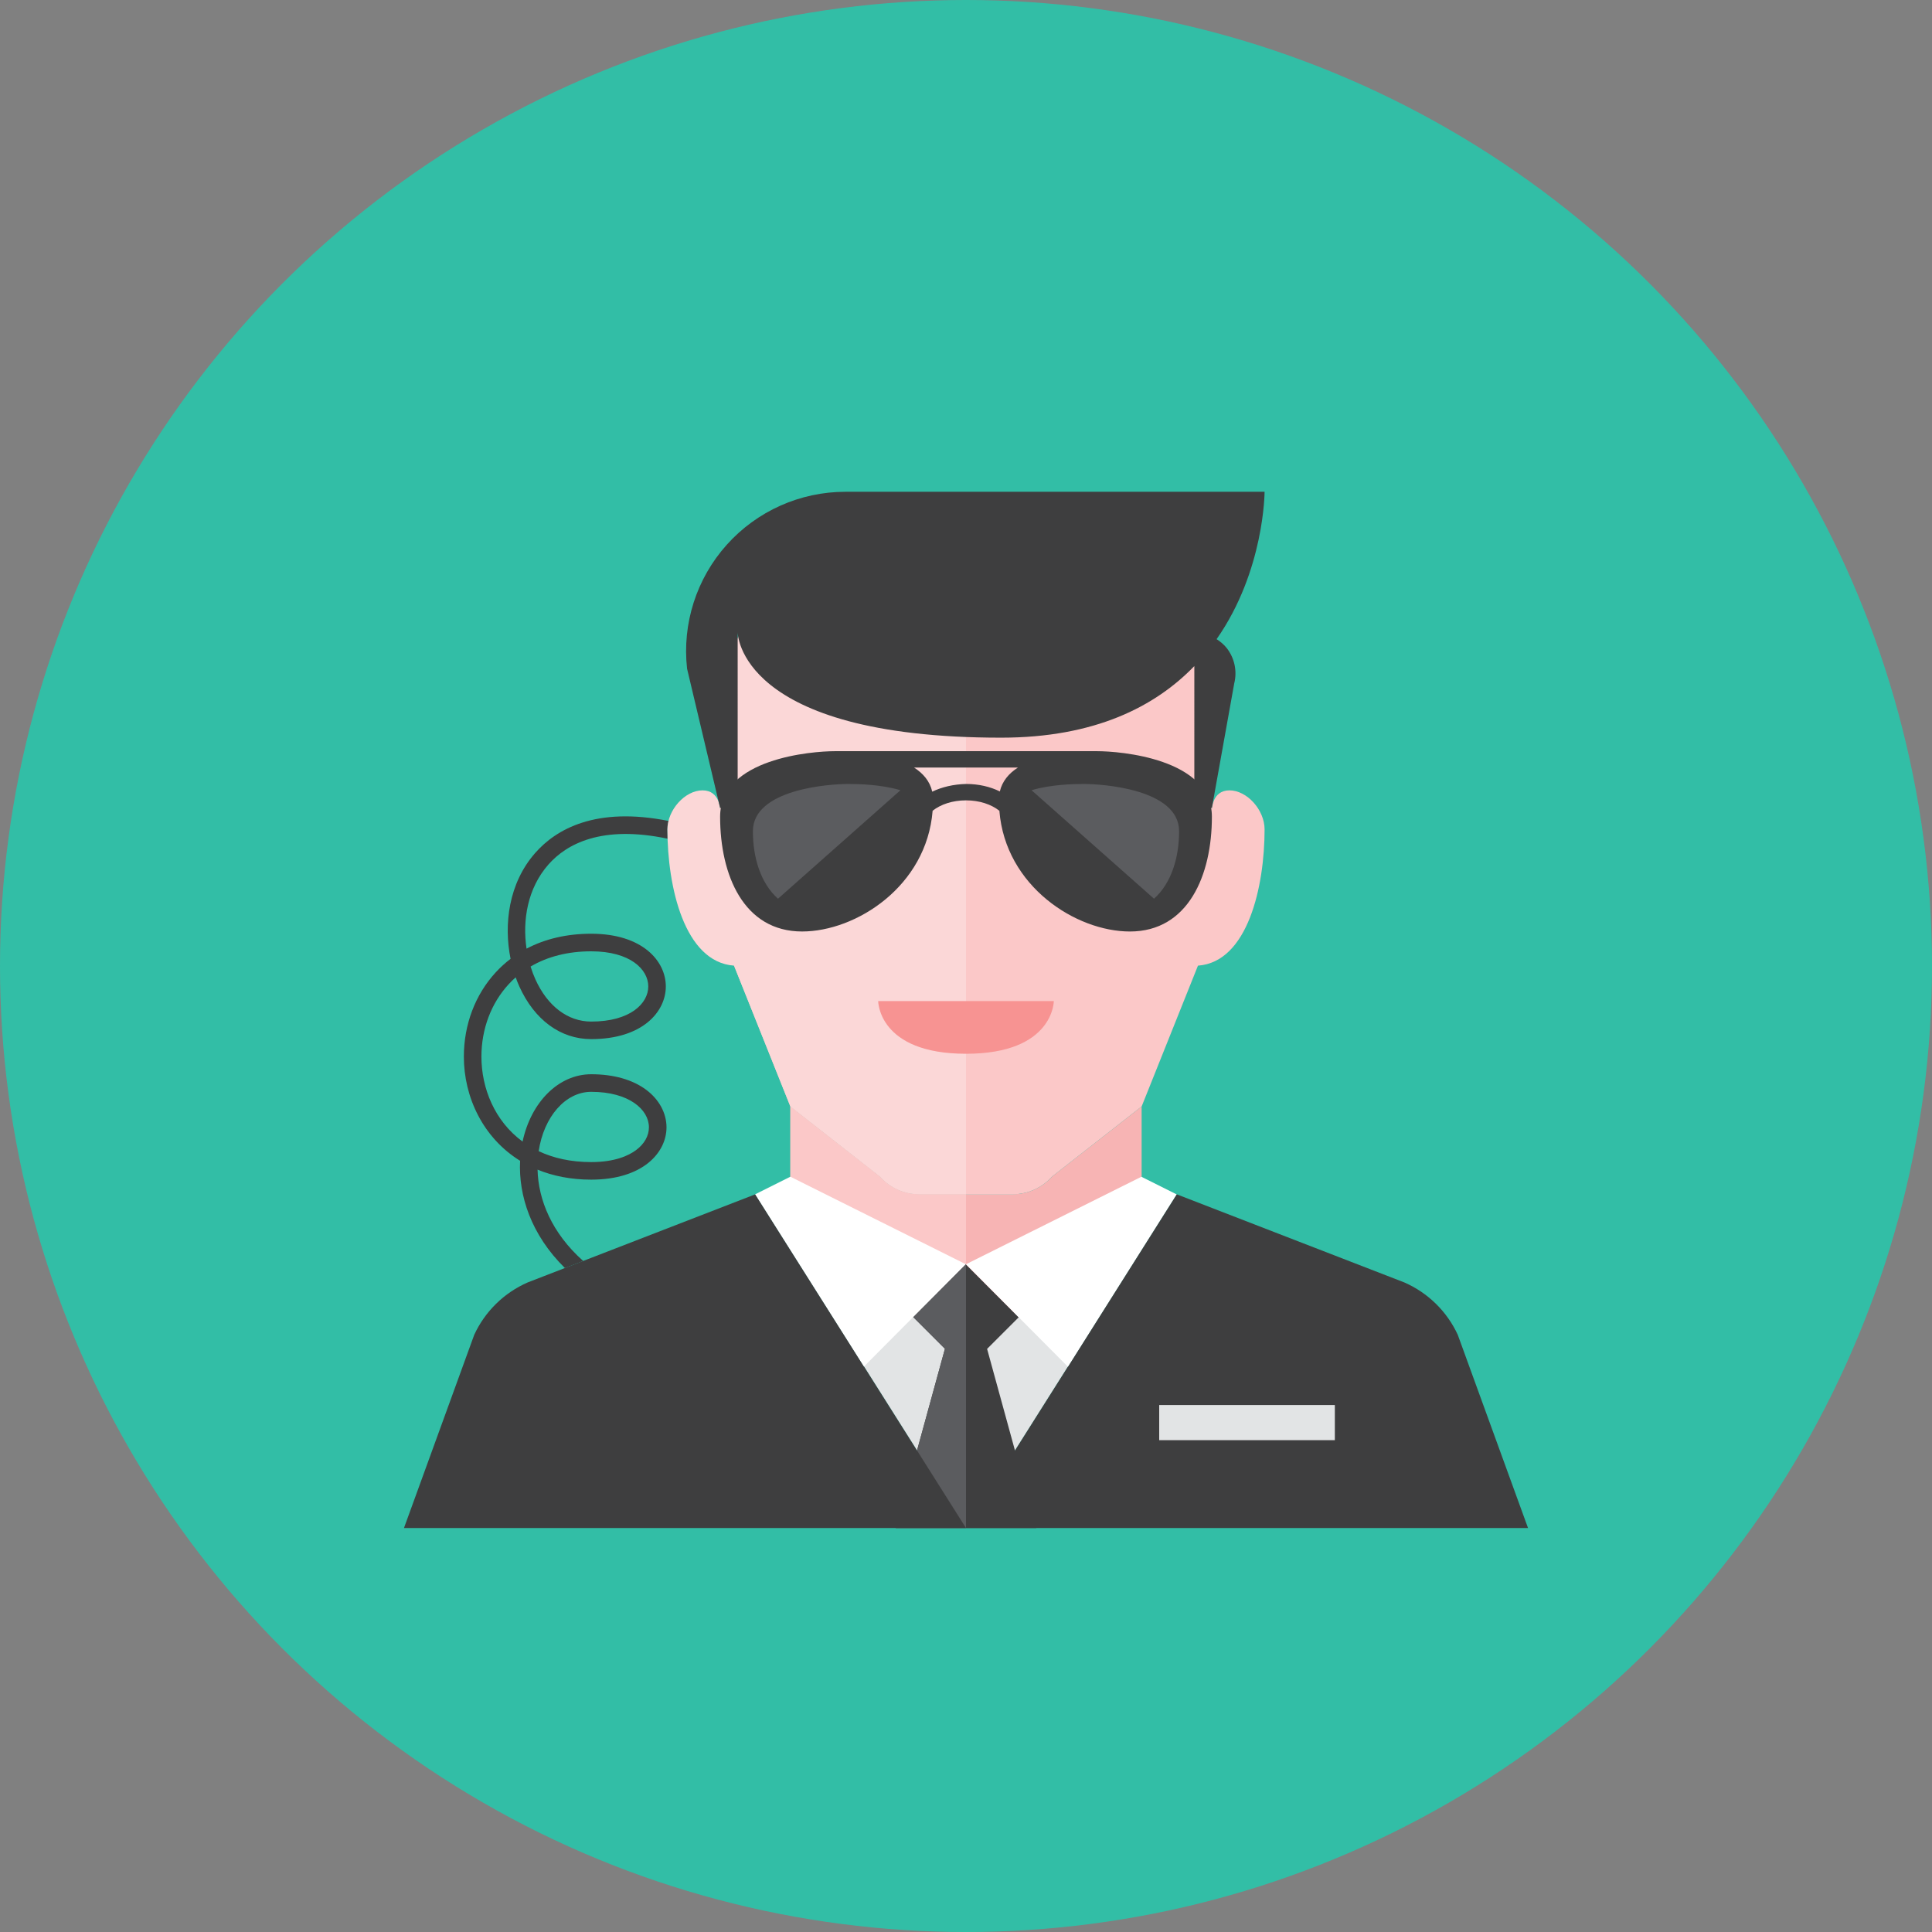 <?xml version="1.0" encoding="iso-8859-1"?>
<!-- Generator: Adobe Illustrator 17.1.0, SVG Export Plug-In . SVG Version: 6.00 Build 0)  -->
<!DOCTYPE svg PUBLIC "-//W3C//DTD SVG 1.0//EN" "http://www.w3.org/TR/2001/REC-SVG-20010904/DTD/svg10.dtd">
<svg version="1.0" xmlns="http://www.w3.org/2000/svg" xmlns:xlink="http://www.w3.org/1999/xlink" x="0px" y="0px" width="110px"
	 height="110px" viewBox="0 0 110 110" style="enable-background:new 0 0 110 110;" xml:space="preserve">
<rect x="0" y="0" width="110" height="110" fill="#808080" stroke="none"/>
<g id="Artboard">
</g>
<g id="Multicolor">
	<g>
		<circle style="fill:#32BEA6;" cx="55" cy="55" r="55"/>
	</g>
	<g>
		<path style="fill:#FBC8C8;" d="M72,47.222C72,46.111,71,45,70,45s-1,1.111-1,1.111V45c-0.018-9-1.024-15-14-15s-13.982,6-14,15
			v7.997l4,10l5.105,3.996c0.569,0.639,1.384,1.004,2.24,1.004H55h2.655c0.856,0,1.671-0.365,2.24-1.004L65,62.997l3.207-8.017
			C71.042,54.776,72,50.476,72,47.222z"/>
		<g>
			<polygon style="fill:#E2E4E5;" points="55,87 43,67.997 67,67.997 			"/>
		</g>
		<path style="fill:#F7B4B4;" d="M57.655,67.997H55h-2.655c-0.856,0-1.671-0.365-2.24-1.004L45,62.997v4.5c0,0,0,7.5,10,7.5
			s10-7.5,10-7.5v-4.5l-5.105,3.996C59.326,67.632,58.511,67.997,57.655,67.997z"/>
		<path style="fill:#FBC8C8;" d="M50.105,66.993L45,62.997v4.5c0,0,0,7.5,10,7.5v-7h-2.655
			C51.489,67.997,50.674,67.632,50.105,66.993z"/>
		<path style="fill:#3E3E3F;" d="M36.795,62.051c-0.777-0.581-1.861-0.888-3.135-0.888c-1.861,0-3.428,1.591-3.906,3.833
			c-1.593-1.167-2.344-3.042-2.344-4.833c0-1.577,0.553-3.043,1.555-4.129c0.125-0.137,0.258-0.266,0.396-0.388
			c0.064,0.181,0.134,0.354,0.209,0.521c0.86,1.904,2.35,2.996,4.089,2.996c2.92,0,4.25-1.555,4.25-3s-1.33-3-4.25-3
			c-1.376,0-2.619,0.289-3.68,0.849c-0.237-1.596,0.045-3.428,1.248-4.792c1.021-1.156,3.009-2.263,6.782-1.468
			C38.004,47.574,38,47.396,38,47.222c0-0.161,0.026-0.322,0.065-0.48c-4.146-0.832-6.402,0.471-7.588,1.817
			c-1.527,1.732-1.801,4.085-1.407,6.033c-0.3,0.228-0.581,0.483-0.84,0.764c-1.174,1.272-1.82,2.979-1.82,4.808
			c0,2.3,1.089,4.619,3.202,5.926c-0.098,1.978,0.628,4.217,2.552,6.107l1.04-0.403c-1.789-1.592-2.555-3.482-2.598-5.199
			c0.883,0.362,1.902,0.569,3.055,0.569c2.946,0,4.287-1.545,4.287-2.981C37.947,63.375,37.527,62.598,36.795,62.051z M33.66,54.164
			c2.233,0,3.25,1.037,3.25,2s-1.017,2-3.25,2c-1.329,0-2.487-0.877-3.178-2.407c-0.103-0.227-0.194-0.471-0.273-0.726
			C31.178,54.46,32.346,54.164,33.66,54.164z M36.208,65.487c-0.418,0.309-1.199,0.677-2.548,0.677c-1.166,0-2.161-0.229-2.99-0.622
			c0.294-1.957,1.523-3.378,2.99-3.378c2.158,0,3.287,1.015,3.287,2.019C36.947,64.671,36.685,65.135,36.208,65.487z"/>
		<path style="fill:#FBD7D7;" d="M41,45v1.111c0,0,0-1.111-1-1.111s-2,1.111-2,2.222c0,3.253,0.958,7.554,3.793,7.758L45,62.997
			l5.105,3.996c0.569,0.639,1.384,1.004,2.24,1.004H55V30C42.024,30,41.018,36,41,45z"/>
		<g>
			<path style="fill:#3E3E3F;" d="M52,46.997c0-1.104-0.896-2-2-2c-0.002,0-0.004,0-0.006,0C49.995,45.019,50,45.039,50,45.06
				c0,1.103-0.892,1.996-1.994,2c0.033,1.075,0.91,1.938,1.994,1.938C51.104,48.997,52,48.102,52,46.997z"/>
		</g>
		<g>
			<path style="fill:#3E3E3F;" d="M61.994,46.997c0-1.104-0.896-2-2-2c-0.002,0-0.004,0-0.006,0
				c0.001,0.021,0.006,0.041,0.006,0.062c0,1.103-0.892,1.996-1.994,2c0.033,1.075,0.91,1.938,1.994,1.938
				C61.098,48.997,61.994,48.102,61.994,46.997z"/>
		</g>
		<g>
			<path style="fill:#F79392;" d="M50,56.997h10c0,0,0,3-5,3S50,56.997,50,56.997z"/>
		</g>
		<g>
			<polygon style="fill:#3E3E3F;" points="59,87 56.201,76.8 58,75.002 54.981,71.978 51.983,74.976 53.801,76.793 51,87 			"/>
		</g>
		<g>
			<polygon style="fill:#5B5C5F;" points="55,87 55,71.997 54.981,71.978 51.983,74.976 53.801,76.793 51,87 			"/>
		</g>
		<g>
			<path style="fill:#3E3E3F;" d="M30.043,73.017C28.698,73.606,27.615,74.667,27,76l-4,11h32L43,68L30.043,73.017z"/>
			<path style="fill:#3E3E3F;" d="M83,76c-0.615-1.333-1.698-2.394-3.043-2.983L67,68L55,87h32L83,76z"/>
		</g>
		<g>
			<rect x="66" y="79.997" style="fill:#E2E4E5;" width="10" height="2"/>
		</g>
		<g>
			<path style="fill:#3E3E3F;" d="M62.467,42.769H47.533c-1.283,0-6.533,0.408-6.533,3.733s1.342,6.533,4.667,6.533
				c3.07,0,7.09-2.568,7.433-6.876c0.465-0.364,1.135-0.59,1.899-0.59c0.002,0,0.003,0,0.005,0c0.764,0.001,1.434,0.228,1.896,0.593
				c0.344,4.307,4.364,6.874,7.433,6.874c3.325,0,4.667-3.208,4.667-6.533S63.75,42.769,62.467,42.769z M53.078,45.075
				c-0.136-0.601-0.521-1.044-1.034-1.373h5.912c-0.509,0.326-0.891,0.767-1.03,1.36c-0.547-0.273-1.205-0.426-1.921-0.427
				C54.286,44.655,53.627,44.808,53.078,45.075z"/>
			<g>
				<g>
					<path style="fill:#5B5C5F;" d="M51.267,44.993c-1.085-0.33-2.399-0.357-2.977-0.357c-1.065,0-5.423,0.294-5.423,2.69
						c0,1.494,0.433,2.955,1.429,3.843L51.267,44.993z"/>
				</g>
			</g>
			<g>
				<g>
					<path style="fill:#5B5C5F;" d="M58.733,44.993c1.085-0.33,2.399-0.357,2.977-0.357c1.065,0,5.423,0.294,5.423,2.69
						c0,1.494-0.433,2.955-1.429,3.843L58.733,44.993z"/>
				</g>
			</g>
		</g>
		<path style="fill:#3E3E3F;" d="M69.268,36.391C71.997,32.495,72,28,72,28H55h-6.866c-2.58,0-5.038,1.099-6.759,3.021
			s-2.542,4.487-2.256,7.051L41,46h1V36c0,0,0,6,15,6c5.351,0,8.786-1.784,11-4.076V46h1l1.272-7.09
			c0.175-0.7,0.018-1.441-0.426-2.01C69.685,36.694,69.483,36.53,69.268,36.391z"/>
		<polygon style="fill:#FFFFFF;" points="66.985,68 64.985,67 55,71.981 60.801,77.815 		"/>
		<polygon style="fill:#FFFFFF;" points="49.192,77.804 54.985,71.978 45,66.997 43,67.997 		"/>
	</g>
</g>
</svg>
